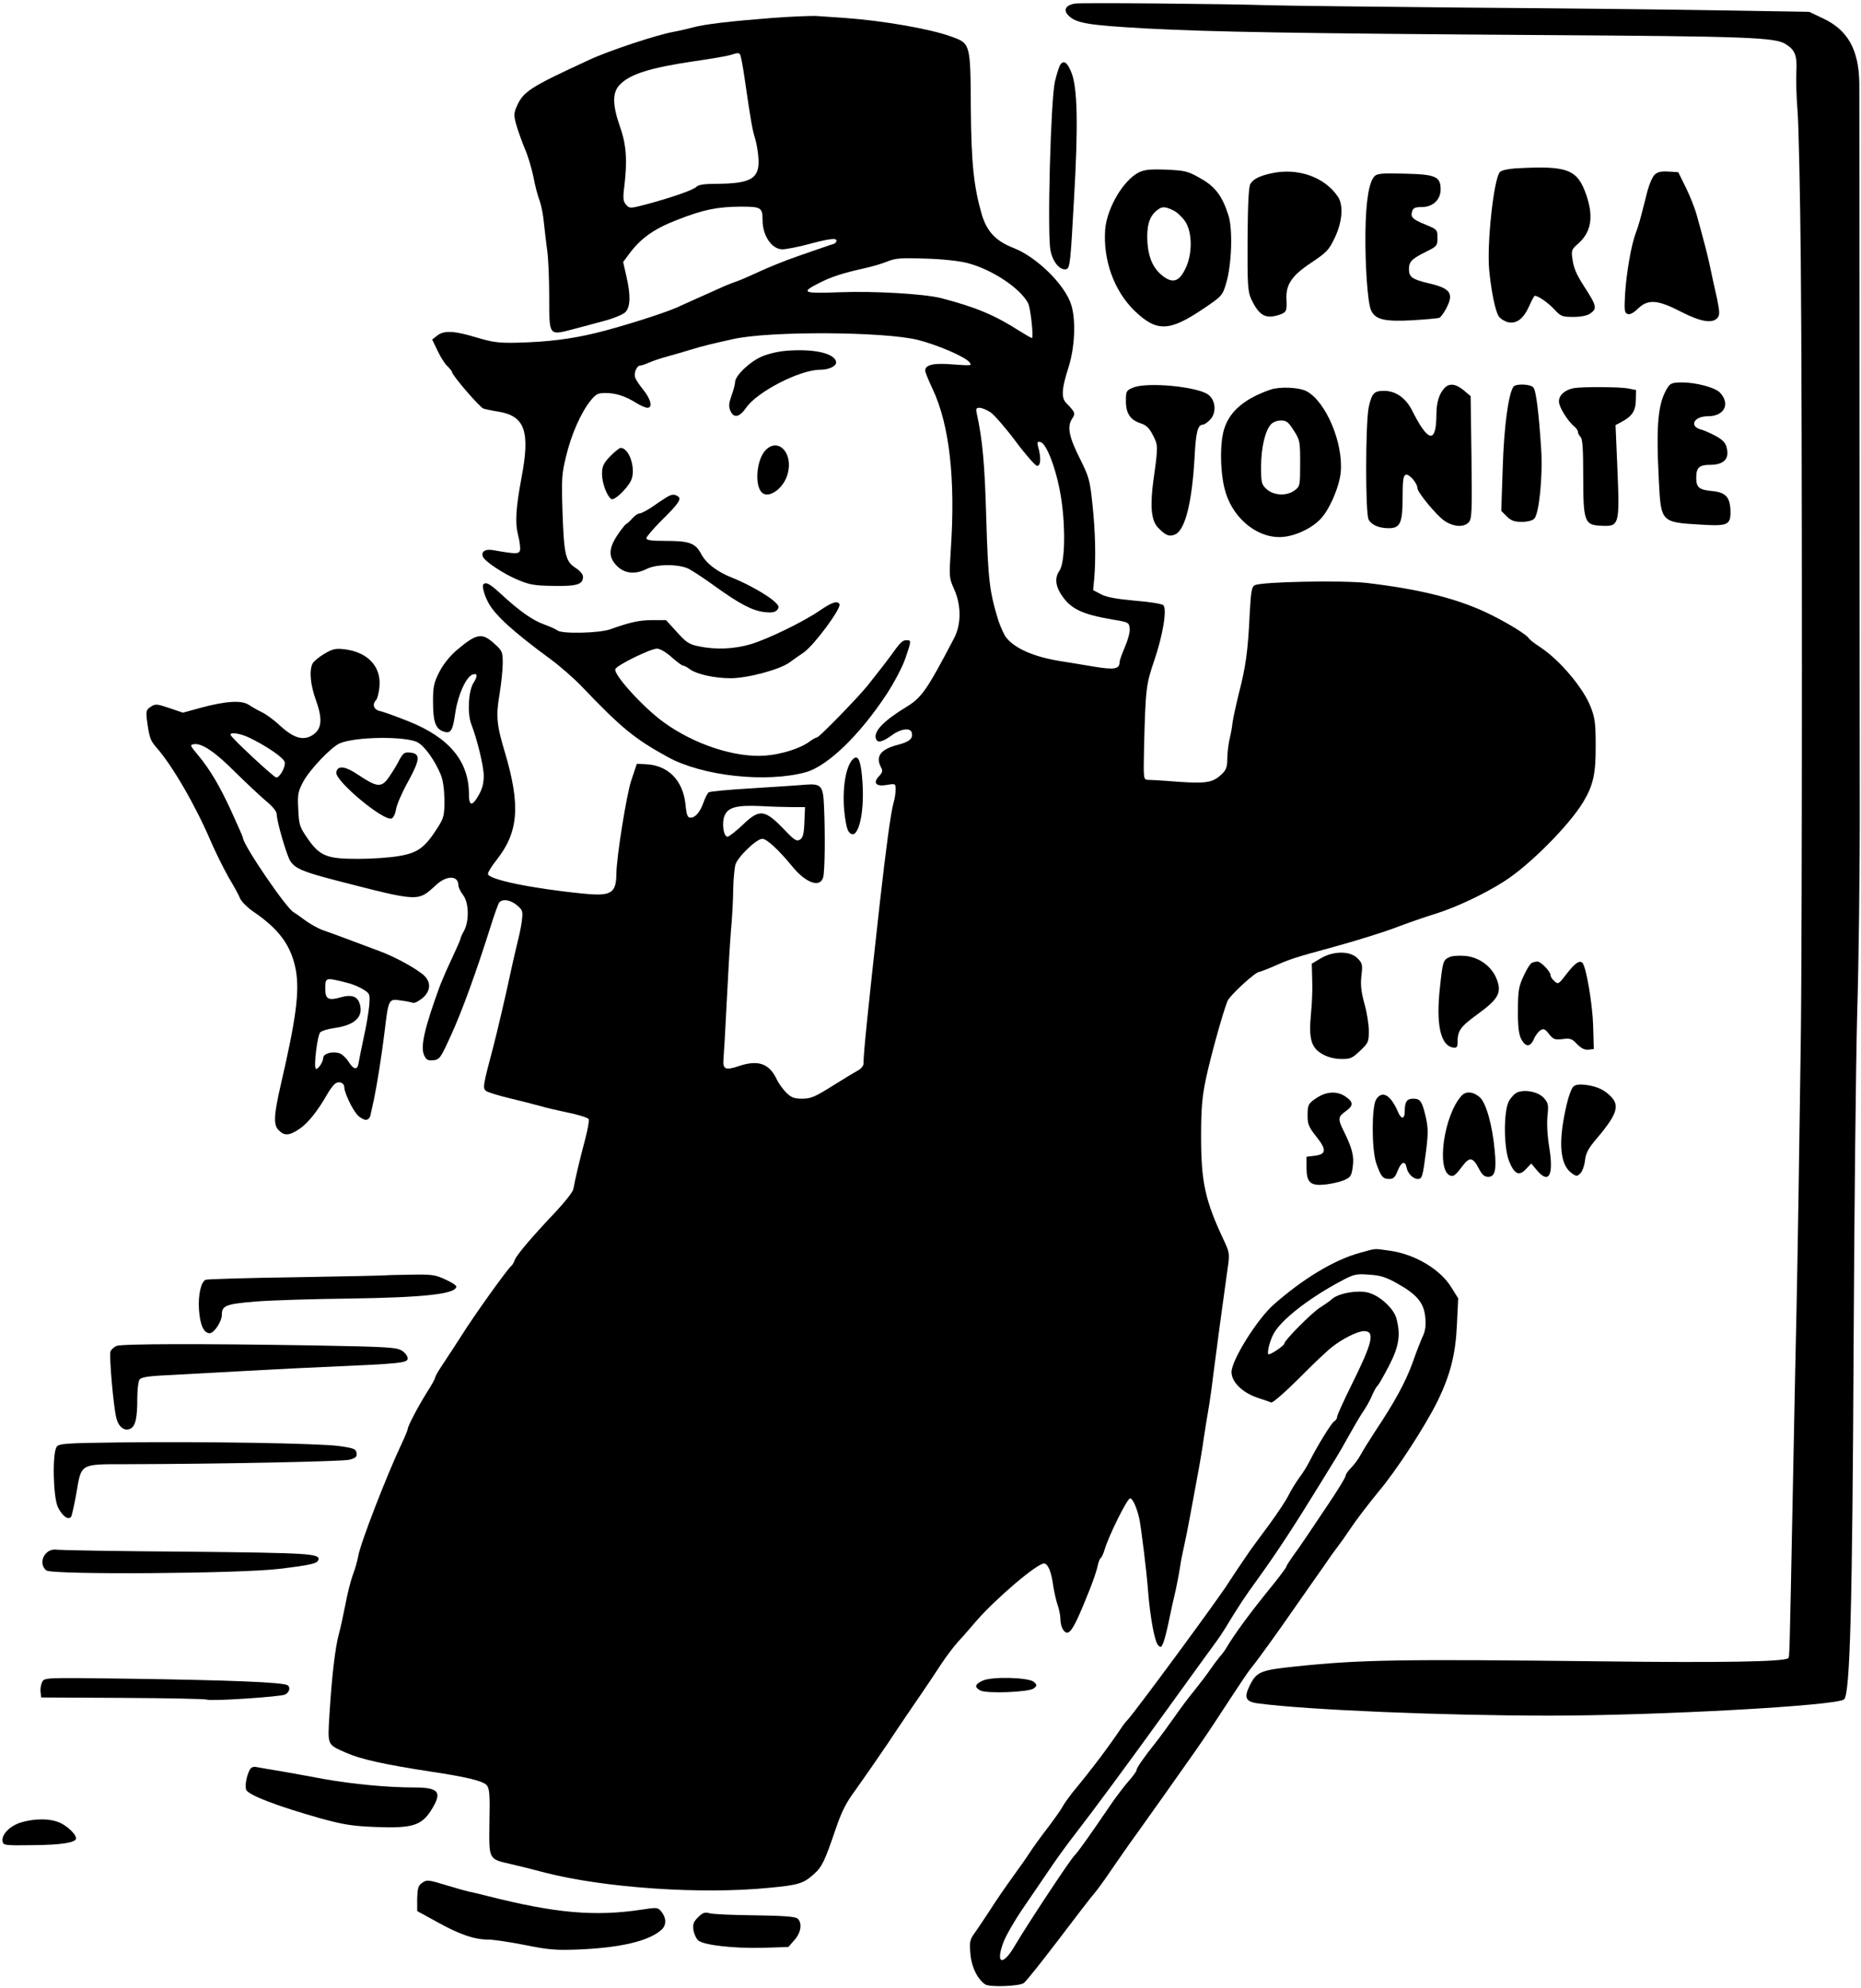 <?xml version="1.0" standalone="no"?>
<!DOCTYPE svg PUBLIC "-//W3C//DTD SVG 20010904//EN"
 "http://www.w3.org/TR/2001/REC-SVG-20010904/DTD/svg10.dtd">
<svg version="1.0" xmlns="http://www.w3.org/2000/svg"
 width="881pt" height="941pt" viewBox="0 0 881 941"
 preserveAspectRatio="xMidYMid meet">
<g transform="translate(0,941) scale(0.1,-0.1)"
fill="#000000" stroke="none">
<path d="M5088 9393 c-41 -7 -55 -29 -33 -53 36 -40 91 -49 375 -65 312 -16
686 -23 1880 -31 960 -6 1091 -11 1142 -42 46 -28 56 -54 52 -132 -2 -36 0
-121 6 -190 5 -69 12 -388 15 -710 7 -702 7 -3195 0 -3680 -3 -190 -7 -500
-10 -690 -3 -190 -7 -448 -10 -575 -3 -126 -11 -522 -18 -880 -16 -811 -15
-776 -22 -783 -16 -17 -322 -22 -880 -15 -960 11 -1143 8 -1449 -24 -166 -17
-186 -25 -217 -85 -32 -62 -24 -82 36 -90 231 -31 878 -58 1379 -58 517 0
1363 47 1396 77 28 26 39 429 45 1663 3 646 11 1360 17 1585 7 226 13 682 12
1015 0 333 -1 1210 -1 1950 0 740 -1 1386 -1 1435 -2 159 -54 253 -172 308
l-65 31 -425 7 c-234 4 -778 10 -1210 13 -432 4 -843 9 -915 11 -214 7 -898
13 -927 8z"/>
<path d="M3655 9325 c-194 -15 -324 -30 -375 -45 -19 -5 -61 -15 -93 -21 -78
-14 -305 -89 -397 -132 -286 -132 -314 -150 -346 -226 -12 -29 -12 -40 2 -88
9 -30 27 -79 39 -108 13 -29 31 -88 40 -131 8 -44 22 -95 30 -115 7 -20 17
-67 20 -105 4 -38 11 -98 16 -134 5 -36 9 -133 9 -217 0 -184 -2 -181 110
-152 41 11 110 29 153 41 45 12 87 30 98 41 24 26 25 81 4 171 l-15 66 32 43
c53 70 116 115 223 156 124 49 190 62 301 63 97 0 104 -4 104 -64 0 -74 44
-138 94 -138 17 0 67 10 111 21 107 29 145 34 145 20 0 -6 -6 -13 -12 -15 -7
-2 -29 -9 -48 -16 -19 -6 -78 -27 -130 -45 -52 -18 -134 -51 -181 -73 -47 -22
-97 -43 -110 -47 -13 -4 -48 -18 -76 -31 -29 -13 -77 -35 -105 -47 -29 -13
-71 -32 -93 -42 -65 -29 -272 -94 -384 -121 -121 -29 -224 -42 -371 -46 -90
-2 -118 2 -195 25 -106 32 -154 34 -186 8 l-23 -18 26 -54 c14 -30 35 -63 47
-73 11 -11 21 -23 21 -27 0 -15 132 -168 149 -173 9 -3 43 -10 75 -15 122 -22
146 -95 105 -311 -27 -144 -31 -214 -17 -270 8 -30 12 -63 10 -73 -4 -20 -19
-20 -126 -1 -39 7 -59 -6 -50 -31 9 -22 99 -82 165 -109 56 -24 81 -28 171
-29 111 -2 138 7 138 44 0 11 -16 29 -35 41 -48 31 -55 62 -62 264 -5 156 -4
180 17 265 24 101 70 206 116 263 25 31 35 36 70 36 49 0 95 -15 146 -47 21
-13 44 -23 53 -23 25 0 17 39 -18 83 -19 23 -37 50 -40 60 -8 21 8 57 24 57 6
0 25 6 42 14 18 8 57 21 87 29 30 8 80 23 110 32 60 18 88 25 200 50 172 39
716 36 876 -4 91 -23 222 -79 243 -105 14 -17 10 -17 -75 -11 -94 8 -134 -1
-134 -29 0 -8 16 -47 35 -87 80 -170 109 -427 86 -763 -8 -126 -8 -131 16
-185 34 -75 34 -166 0 -231 -131 -250 -154 -282 -228 -327 -108 -66 -155 -116
-142 -150 8 -21 30 -15 75 17 45 33 91 37 95 10 5 -26 -12 -41 -66 -55 -82
-21 -108 -55 -80 -107 9 -16 7 -24 -10 -42 -30 -32 -14 -50 38 -41 40 7 41 6
41 -22 0 -15 -4 -44 -10 -63 -13 -47 -35 -209 -65 -475 -55 -494 -78 -717 -77
-758 1 -11 -12 -26 -29 -35 -17 -9 -72 -43 -122 -74 -78 -49 -99 -58 -139 -58
-38 0 -52 5 -76 29 -16 16 -37 45 -46 65 -35 73 -88 91 -179 60 -63 -21 -76
-15 -72 33 2 21 9 139 15 263 6 124 15 277 20 340 6 63 11 153 11 200 1 47 6
99 10 116 10 37 100 124 128 124 21 0 79 -54 141 -130 64 -79 133 -104 147
-52 8 28 10 203 4 335 -4 99 -13 109 -90 103 -31 -3 -144 -10 -251 -17 -107
-6 -200 -15 -205 -19 -6 -5 -17 -26 -24 -47 -17 -47 -39 -73 -62 -73 -14 0
-19 12 -24 65 -13 113 -83 184 -189 188 l-41 2 -27 -80 c-22 -68 -69 -358 -70
-440 -1 -94 -25 -108 -160 -94 -243 24 -448 67 -448 93 0 8 18 38 41 66 104
132 114 258 39 510 -39 130 -43 171 -25 275 8 50 15 115 15 146 0 53 -2 59
-40 93 -59 53 -83 49 -180 -33 -32 -28 -63 -67 -81 -103 -25 -49 -29 -69 -29
-137 0 -95 11 -128 46 -142 38 -14 47 -1 60 91 12 80 50 165 80 177 25 9 27
-5 5 -40 -24 -39 -29 -144 -10 -194 29 -76 59 -199 59 -245 0 -37 -7 -63 -26
-95 -29 -51 -44 -48 -44 8 0 156 -93 268 -286 345 -60 24 -121 46 -137 49 -28
7 -36 32 -17 51 6 6 13 33 16 60 11 97 -53 167 -164 181 -43 5 -57 2 -96 -21
-25 -15 -50 -35 -56 -46 -17 -33 -11 -102 17 -178 32 -90 26 -136 -22 -164
-43 -24 -86 -10 -150 48 -27 26 -66 54 -85 63 -19 9 -47 25 -62 35 -35 23
-109 18 -228 -14 l-84 -23 -65 22 c-59 20 -66 20 -87 6 -21 -13 -23 -21 -19
-58 12 -89 16 -100 44 -133 76 -85 188 -279 259 -446 23 -53 61 -129 84 -170
24 -40 49 -85 55 -101 7 -15 34 -42 60 -60 127 -86 183 -165 204 -281 17 -102
1 -226 -72 -541 -33 -144 -35 -189 -10 -214 28 -28 50 -27 100 7 40 27 87 87
130 163 11 19 27 41 35 48 20 17 46 7 46 -16 1 -26 38 -104 62 -130 12 -13 30
-23 40 -23 10 0 20 9 22 23 3 12 10 45 16 72 16 78 37 210 51 325 18 151 19
154 75 145 26 -3 52 -9 59 -11 7 -3 26 7 44 21 44 37 43 83 -2 117 -46 35
-134 82 -202 107 -170 64 -224 84 -265 98 -25 9 -64 31 -88 49 -24 18 -47 34
-51 36 -31 12 -241 320 -241 353 0 3 -23 56 -51 117 -57 126 -106 208 -163
276 -36 43 -38 47 -18 50 37 6 102 -38 195 -132 51 -50 116 -111 144 -135 34
-28 53 -51 53 -65 0 -33 47 -194 64 -221 24 -36 60 -51 213 -91 401 -103 390
-103 478 -22 50 46 105 45 105 -2 0 -9 10 -30 22 -46 28 -35 30 -122 5 -169
-9 -16 -17 -33 -17 -38 0 -4 -18 -45 -40 -92 -22 -46 -47 -104 -56 -127 -74
-202 -95 -292 -76 -333 10 -21 18 -26 44 -23 29 3 34 10 83 118 52 113 120
301 186 510 18 58 37 111 42 118 15 19 53 14 85 -13 27 -23 28 -27 22 -77 -4
-29 -13 -71 -19 -93 -5 -22 -20 -83 -31 -135 -26 -122 -68 -301 -85 -365 -49
-185 -51 -196 -33 -209 9 -6 60 -22 115 -35 54 -13 116 -29 138 -35 22 -7 82
-21 134 -32 51 -10 96 -25 98 -31 3 -7 -5 -50 -17 -96 -21 -78 -47 -185 -56
-236 -3 -13 -40 -60 -82 -105 -112 -118 -186 -205 -195 -229 -4 -12 -11 -24
-15 -27 -18 -13 -181 -241 -237 -331 -12 -19 -56 -87 -96 -147 -16 -24 -29
-47 -29 -52 0 -5 -17 -36 -37 -67 -40 -63 -93 -163 -93 -177 0 -5 -13 -36 -29
-70 -70 -148 -196 -473 -205 -531 -4 -22 -15 -62 -26 -90 -10 -27 -26 -90 -35
-140 -10 -49 -23 -112 -31 -140 -17 -62 -33 -199 -44 -375 -9 -153 -13 -145
77 -185 69 -31 181 -56 403 -90 167 -25 246 -44 264 -64 13 -15 16 -42 13
-174 -2 -181 -6 -175 103 -200 36 -8 108 -26 160 -40 280 -72 738 -104 1060
-72 139 13 163 20 212 64 39 34 52 61 104 214 29 85 50 126 94 185 31 43 101
144 156 225 54 82 123 183 152 225 29 42 73 108 97 145 25 38 61 85 79 105 19
20 58 65 87 99 93 107 288 273 321 273 19 0 35 -38 44 -105 4 -27 13 -67 20
-89 8 -21 14 -53 14 -70 0 -18 6 -41 14 -51 26 -35 47 -3 122 185 19 47 37
100 40 118 4 18 10 34 14 37 5 3 14 22 20 43 21 68 104 235 119 240 12 4 34
-46 45 -98 10 -54 34 -246 41 -340 10 -125 31 -240 48 -257 12 -12 15 -11 25
14 6 15 18 64 27 108 9 44 23 107 31 140 7 33 16 80 20 105 3 25 12 70 19 100
7 30 20 96 29 145 9 50 25 137 36 195 11 58 24 137 29 175 6 39 15 97 21 130
6 33 17 110 24 170 14 111 47 355 67 497 11 74 10 79 -16 135 -91 193 -109
279 -109 498 0 124 5 184 22 265 21 101 80 315 103 372 11 27 132 138 150 138
4 0 32 11 61 23 85 38 103 44 298 97 102 28 230 68 285 89 55 21 141 51 190
66 95 29 233 94 325 153 120 76 308 265 375 376 48 80 60 135 59 271 0 101 -4
130 -24 180 -34 88 -145 220 -237 281 -28 18 -53 38 -55 42 -6 15 -91 68 -177
111 -150 75 -329 121 -591 152 -116 13 -499 6 -530 -11 -15 -8 -18 -30 -24
-137 -8 -174 -19 -250 -50 -370 -14 -57 -28 -121 -31 -142 -2 -22 -9 -59 -15
-83 -5 -24 -10 -64 -10 -90 0 -38 -5 -52 -27 -73 -47 -43 -74 -46 -273 -30
-30 2 -65 4 -76 4 -21 1 -21 4 -18 154 7 280 10 298 48 410 41 120 62 245 43
263 -7 6 -67 16 -134 21 -87 8 -133 16 -160 30 l-38 20 5 54 c8 91 6 218 -8
349 -12 116 -16 131 -57 214 -54 106 -64 155 -41 192 18 27 17 32 -26 76 -25
25 -22 69 10 168 30 94 36 221 14 295 -28 95 -163 228 -273 271 -85 33 -126
77 -151 158 -38 131 -50 244 -52 501 -2 313 -1 309 -96 343 -99 36 -327 75
-500 87 -47 3 -105 7 -130 9 -25 2 -121 -2 -215 -9z m-151 -174 c3 -5 13 -55
21 -112 31 -213 37 -245 51 -289 7 -25 14 -69 15 -98 3 -88 -39 -111 -198
-112 -57 0 -86 -4 -96 -14 -15 -16 -124 -53 -244 -85 -70 -18 -73 -18 -89 0
-14 16 -16 29 -8 91 14 119 9 195 -21 278 -36 104 -37 162 -1 199 48 50 142
80 351 111 77 11 154 24 170 29 40 12 43 12 49 2z m1076 -986 c116 -30 250
-119 287 -190 12 -23 27 -165 18 -165 -3 0 -31 16 -61 35 -116 74 -204 111
-369 154 -79 20 -314 34 -476 28 -180 -7 -192 -2 -98 45 55 28 107 45 214 69
33 7 80 21 105 31 38 16 66 18 180 14 81 -2 161 -11 200 -21z m110 -707 c18
-13 72 -75 119 -138 47 -63 93 -115 101 -115 17 0 19 40 5 88 -6 25 -5 28 10
25 31 -6 81 -143 100 -276 20 -137 16 -298 -10 -334 -21 -30 -19 -67 5 -106
45 -73 98 -99 251 -125 72 -12 74 -13 77 -42 2 -17 -9 -56 -23 -88 -14 -32
-25 -64 -25 -71 0 -33 -25 -37 -122 -21 -51 9 -122 20 -158 26 -125 20 -215
59 -257 112 -10 13 -26 49 -36 78 -43 139 -49 192 -58 484 -7 259 -18 376 -45
498 -5 22 -3 27 13 27 11 0 35 -10 53 -22z m-3515 -1537 c83 -39 170 -98 173
-119 4 -23 -24 -72 -40 -72 -11 0 -211 186 -216 201 -6 15 41 9 83 -10z m801
-24 c33 -17 81 -83 110 -152 11 -26 17 -68 18 -121 0 -74 -3 -85 -32 -131 -60
-94 -93 -119 -180 -134 -42 -8 -131 -14 -197 -14 -149 0 -181 13 -240 98 -37
54 -40 65 -43 137 -4 71 -1 84 24 131 32 59 134 165 173 181 76 32 310 34 367
5z m1777 -307 l58 0 -3 -71 c-2 -56 -7 -74 -21 -83 -15 -9 -26 -3 -68 41 -99
104 -122 107 -204 28 -32 -30 -64 -55 -71 -55 -19 0 -28 65 -14 99 16 40 57
51 170 46 52 -3 121 -5 153 -5z m-2108 -832 c22 -5 55 -19 73 -30 33 -20 34
-22 30 -77 -3 -31 -14 -99 -26 -151 -11 -52 -22 -106 -24 -119 -5 -37 -23 -36
-48 4 -12 19 -33 38 -46 41 -35 9 -74 -3 -74 -24 -1 -20 -27 -58 -35 -50 -11
10 8 159 21 172 7 7 36 16 65 20 94 13 137 49 124 107 -9 42 -37 54 -91 39
-59 -17 -74 -9 -74 38 0 57 -2 57 105 30z"/>
<path d="M1883 5799 c-15 -28 -39 -64 -51 -80 -30 -36 -53 -32 -135 23 -63 43
-100 47 -105 12 -6 -40 224 -232 262 -218 8 3 18 23 21 45 4 22 29 80 57 130
57 104 59 132 11 137 -30 3 -35 -1 -60 -49z"/>
<path d="M5021 9106 c-6 -7 -18 -44 -27 -82 -20 -88 -37 -722 -21 -799 11 -56
45 -96 75 -89 17 5 20 31 36 326 21 355 17 534 -12 605 -19 47 -35 59 -51 39z"/>
<path d="M7173 8613 c-37 -3 -66 -9 -73 -18 -29 -35 -62 -340 -50 -465 10
-100 28 -190 45 -217 8 -12 28 -24 44 -28 41 -9 74 17 101 78 11 26 23 47 26
47 16 0 63 -33 92 -64 30 -33 37 -36 90 -36 36 0 66 6 80 16 34 24 32 35 -33
135 -33 52 -46 83 -51 123 -6 40 -4 46 26 72 63 55 75 127 40 230 -43 124 -88
141 -337 127z"/>
<path d="M5391 8594 c-74 -38 -150 -168 -159 -269 -11 -145 42 -292 139 -386
104 -100 163 -99 320 6 94 63 96 66 113 122 27 88 33 259 11 325 -29 91 -63
136 -134 175 -58 33 -71 36 -160 40 -77 3 -103 0 -130 -13z m162 -179 c18 -8
43 -32 57 -52 35 -51 36 -157 1 -226 -28 -58 -57 -68 -100 -38 -49 35 -73 85
-79 162 -5 76 8 123 42 151 26 22 39 22 79 3z"/>
<path d="M6020 8590 c-57 -12 -88 -28 -101 -51 -8 -15 -12 -100 -13 -263 -1
-215 1 -245 17 -281 38 -80 69 -97 136 -74 31 11 34 18 31 75 -3 67 26 110
115 169 76 51 86 61 114 120 36 76 42 155 14 195 -62 92 -189 137 -313 110z"/>
<path d="M7832 8582 c-10 -10 -27 -50 -36 -88 -33 -131 -38 -149 -53 -189 -21
-56 -43 -184 -50 -287 -4 -76 -3 -89 12 -94 11 -4 27 4 49 25 47 46 93 43 203
-14 93 -48 150 -58 174 -29 11 13 10 29 -3 93 -10 42 -24 108 -32 146 -14 66
-26 110 -63 245 -8 30 -31 89 -51 130 l-37 75 -47 3 c-36 2 -52 -2 -66 -16z"/>
<path d="M6507 8576 c-26 -27 -41 -115 -43 -265 -2 -151 10 -331 26 -368 19
-45 62 -56 193 -49 65 4 124 9 131 12 7 3 23 25 35 49 34 68 16 91 -89 115
-75 18 -90 29 -90 66 0 36 13 49 84 84 48 24 51 27 51 64 0 39 -2 40 -52 61
-65 26 -77 37 -68 64 5 17 14 21 46 21 52 0 89 35 89 83 0 61 -23 72 -170 75
-105 3 -130 1 -143 -12z"/>
<path d="M3725 7750 c-41 -3 -92 -15 -122 -29 -56 -25 -123 -90 -123 -119 0
-9 -7 -38 -17 -64 -13 -38 -14 -52 -5 -73 16 -36 43 -30 74 15 52 76 255 180
350 180 44 0 80 18 76 38 -8 40 -105 62 -233 52z"/>
<path d="M7896 7578 c-47 -73 -57 -171 -43 -443 10 -197 10 -197 198 -208 131
-8 143 -2 141 69 -3 63 -24 84 -88 90 -61 6 -74 17 -74 63 0 48 14 61 66 61
61 0 89 26 80 72 -5 29 -15 42 -49 62 -24 13 -56 28 -71 32 -62 15 -39 64 30
64 78 0 107 60 55 113 -23 23 -112 47 -178 47 -44 0 -55 -4 -67 -22z"/>
<path d="M5363 7575 c-31 -13 -33 -17 -33 -63 0 -59 21 -90 71 -106 25 -8 40
-22 57 -56 25 -48 25 -51 2 -215 -16 -121 -10 -188 21 -221 36 -38 54 -46 83
-33 47 22 79 152 91 363 6 120 15 156 39 156 7 0 23 11 35 24 31 33 26 92 -9
118 -53 39 -293 61 -357 33z"/>
<path d="M6837 7572 c-25 -27 -37 -69 -37 -125 -1 -139 -39 -132 -116 22 -30
58 -77 91 -131 91 -48 0 -58 -10 -73 -75 -16 -70 -17 -504 -1 -534 14 -26 49
-41 96 -41 54 0 65 26 65 146 0 80 3 103 15 107 15 6 55 -40 55 -63 0 -20 90
-129 128 -155 43 -29 92 -32 115 -7 15 16 16 50 13 308 l-4 289 -33 28 c-38
31 -69 35 -92 9z"/>
<path d="M7164 7579 c-24 -39 -44 -190 -50 -380 l-7 -207 26 -26 c20 -20 36
-26 71 -26 26 0 51 6 59 15 23 22 41 199 33 328 -11 171 -24 278 -37 293 -14
17 -85 19 -95 3z"/>
<path d="M6015 7566 c-120 -41 -191 -100 -218 -181 -22 -62 -22 -194 -1 -283
30 -132 142 -233 259 -234 62 -1 146 35 193 82 44 43 92 154 99 224 13 141
-71 337 -163 385 -36 18 -125 22 -169 7z m110 -194 c29 -45 30 -52 30 -155 0
-104 -1 -109 -25 -127 -37 -29 -100 -26 -134 5 -24 22 -26 30 -26 107 0 88 19
170 47 200 9 10 30 18 47 18 26 0 36 -8 61 -48z"/>
<path d="M7451 7573 c-43 -8 -71 -33 -71 -63 0 -26 40 -91 73 -119 9 -7 17
-19 17 -25 0 -7 6 -18 13 -25 9 -9 12 -60 12 -184 0 -214 6 -231 80 -235 93
-5 93 -3 81 290 l-8 186 28 15 c50 26 68 53 68 105 l1 46 -40 8 c-43 7 -215 8
-254 1z"/>
<path d="M3623 7278 c-40 -43 -51 -156 -20 -195 30 -39 107 12 126 85 27 99
-46 174 -106 110z"/>
<path d="M2888 7250 c-32 -34 -38 -48 -38 -84 0 -42 23 -104 44 -118 13 -9 72
46 92 85 27 51 -5 157 -48 157 -6 0 -28 -18 -50 -40z"/>
<path d="M3150 7053 c-14 -9 -44 -29 -67 -45 -23 -15 -48 -28 -55 -28 -8 0
-24 -11 -35 -24 -11 -13 -25 -25 -30 -27 -4 -2 -23 -26 -41 -53 -42 -64 -42
-104 -1 -145 36 -36 86 -41 140 -14 46 24 152 24 199 1 19 -10 76 -47 125 -83
117 -84 176 -115 234 -122 35 -4 50 -1 60 10 11 14 9 20 -14 41 -31 29 -129
84 -195 110 -74 29 -126 68 -150 113 -28 53 -56 63 -171 63 -65 0 -89 3 -89
13 0 6 32 44 70 82 84 83 98 104 79 116 -19 12 -30 10 -59 -8z"/>
<path d="M2288 6644 c-7 -7 5 -52 23 -85 31 -60 121 -141 294 -268 44 -32 109
-89 145 -126 194 -203 253 -251 413 -339 163 -89 464 -122 651 -71 104 29 255
175 383 369 36 55 76 131 89 170 29 84 29 86 5 86 -19 0 -29 -10 -76 -76 -20
-27 -50 -66 -108 -139 -46 -57 -229 -245 -239 -245 -5 0 -21 -9 -36 -20 -43
-32 -131 -60 -207 -66 -141 -12 -339 52 -485 159 -94 68 -237 225 -227 250 7
19 167 97 197 97 15 0 43 -17 69 -40 25 -22 49 -40 54 -40 5 0 21 -8 35 -19
34 -23 116 -41 191 -41 80 0 233 41 279 75 20 15 51 36 67 47 50 35 180 211
169 229 -10 17 -35 9 -92 -30 -82 -56 -246 -135 -328 -160 -79 -23 -165 -27
-246 -10 -46 9 -60 19 -104 68 l-51 56 -64 0 c-63 0 -106 -10 -199 -43 -52
-19 -229 -23 -251 -6 -8 6 -36 19 -64 29 -54 19 -117 64 -205 145 -52 48 -70
57 -82 44z"/>
<path d="M4044 5822 c-36 -24 -57 -127 -48 -243 4 -47 13 -94 21 -104 40 -56
77 71 66 232 -6 93 -18 129 -39 115z"/>
<path d="M6252 4874 l-42 -25 2 -77 c2 -42 -1 -115 -6 -162 -11 -116 1 -159
54 -189 24 -14 58 -23 88 -23 44 -1 53 3 90 38 39 37 42 42 42 94 0 31 -9 89
-21 130 -15 56 -19 89 -14 132 6 52 5 59 -19 83 -35 35 -114 35 -174 -1z"/>
<path d="M6864 4881 c-32 -14 -34 -19 -47 -142 -20 -176 2 -278 62 -287 17 -3
21 2 21 25 0 55 13 73 95 133 102 74 117 104 87 174 -26 57 -85 98 -150 102
-26 2 -57 0 -68 -5z"/>
<path d="M7252 4853 c-7 -3 -25 -30 -39 -62 -23 -49 -27 -69 -27 -161 -1 -74
4 -114 14 -135 21 -41 43 -43 61 -4 7 18 22 37 32 43 14 9 22 6 40 -18 21 -26
28 -28 64 -24 36 5 45 2 69 -24 20 -20 36 -28 54 -26 l25 3 -3 110 c-3 103
-33 280 -51 298 -14 14 -37 -3 -76 -54 -36 -47 -39 -49 -56 -33 -11 9 -19 22
-19 29 0 17 -46 65 -62 64 -7 0 -19 -3 -26 -6z"/>
<path d="M7449 4268 c-10 -8 -26 -53 -38 -111 -34 -157 -25 -257 26 -297 24
-18 28 -19 43 -5 10 9 20 36 23 60 3 33 15 57 43 91 107 125 123 167 83 211
-32 34 -65 50 -119 58 -31 4 -50 2 -61 -7z"/>
<path d="M7183 4240 c-12 -5 -30 -24 -40 -42 -25 -47 -25 -214 0 -281 25 -64
48 -76 81 -40 l25 26 26 -31 c58 -69 81 -25 59 109 -9 56 -12 115 -8 149 5 50
4 59 -17 83 -26 29 -87 42 -126 27z"/>
<path d="M6240 4218 c-46 -29 -50 -35 -50 -89 0 -39 6 -54 41 -98 50 -62 48
-84 -6 -91 l-40 -5 0 -54 c1 -69 19 -85 91 -77 28 3 67 12 86 20 32 14 36 20
42 64 7 51 -3 88 -43 169 -28 56 -27 68 9 93 38 27 38 43 1 69 -37 27 -87 26
-131 -1z"/>
<path d="M6918 4223 c-83 -94 -119 -351 -53 -377 16 -6 26 2 59 46 33 44 49
41 77 -13 15 -29 26 -39 44 -39 32 0 40 30 31 124 -11 121 -41 227 -71 253
-31 27 -66 30 -87 6z"/>
<path d="M6515 4207 c-22 -34 -22 -236 0 -302 22 -63 31 -75 62 -75 19 0 28 8
40 40 17 42 35 48 42 14 4 -27 31 -54 52 -54 21 0 24 8 40 132 10 79 10 108 0
155 -18 80 -27 93 -60 93 -31 0 -41 -14 -41 -61 0 -37 -17 -38 -32 -1 -35 80
-74 103 -103 59z"/>
<path d="M6440 3481 c-123 -33 -270 -122 -411 -246 -78 -69 -199 -263 -199
-319 0 -47 52 -98 125 -122 28 -9 56 -19 63 -22 7 -2 64 47 131 114 65 66 135
132 156 148 50 40 123 76 152 76 54 0 41 -54 -58 -253 -38 -77 -69 -145 -69
-152 0 -8 -6 -18 -14 -22 -13 -8 -78 -113 -116 -188 -11 -22 -33 -58 -50 -80
-16 -22 -38 -58 -49 -80 -10 -22 -52 -85 -92 -140 -41 -55 -82 -111 -92 -125
-36 -52 -92 -136 -102 -152 -36 -60 -438 -606 -477 -648 -8 -8 -22 -26 -31
-40 -62 -92 -138 -193 -230 -304 -17 -22 -39 -52 -47 -67 -8 -15 -40 -60 -71
-101 -31 -40 -68 -91 -82 -113 -14 -22 -52 -76 -84 -120 -32 -44 -80 -114
-106 -155 -27 -41 -60 -91 -74 -110 -22 -31 -24 -41 -19 -99 5 -60 33 -118 70
-143 20 -14 160 -9 182 6 12 8 86 102 167 208 80 106 155 203 166 215 11 12
47 61 80 110 33 48 89 129 125 178 36 50 90 126 121 170 31 44 85 121 120 170
36 50 100 143 142 208 114 174 142 216 158 235 25 30 129 174 186 257 31 44
81 116 112 160 31 44 67 95 79 113 13 18 28 39 33 45 6 7 33 45 60 85 27 41
86 117 130 171 85 100 224 314 281 431 60 123 85 222 91 360 l6 125 -33 53
c-52 84 -170 155 -288 172 -80 11 -63 13 -142 -9z m172 -144 c95 -53 128 -92
135 -159 4 -39 1 -65 -10 -89 -9 -19 -32 -77 -50 -129 -34 -93 -84 -185 -180
-329 -26 -40 -56 -88 -66 -107 -10 -19 -30 -46 -45 -61 -14 -14 -26 -31 -26
-38 0 -7 -33 -61 -73 -121 -40 -60 -90 -134 -110 -164 -20 -30 -50 -73 -67
-96 -16 -23 -30 -44 -30 -48 0 -4 -26 -39 -57 -78 -115 -141 -190 -243 -229
-310 -6 -10 -20 -29 -31 -41 -10 -12 -31 -40 -46 -62 -15 -22 -48 -65 -72 -95
-25 -30 -67 -86 -94 -125 -27 -38 -68 -95 -92 -125 -55 -69 -89 -118 -89 -129
0 -5 -17 -28 -38 -52 -21 -24 -55 -69 -76 -99 -114 -167 -160 -232 -181 -254
-24 -25 -230 -338 -279 -422 -58 -101 -95 -92 -56 13 12 32 57 110 101 173 43
63 103 151 133 195 30 44 78 109 106 145 83 107 243 323 440 596 102 141 200
277 218 301 19 25 41 58 50 73 61 101 95 153 157 238 91 126 172 250 290 442
32 52 68 111 80 130 12 19 39 66 60 104 21 38 50 88 66 112 16 23 37 60 45 81
9 21 20 40 24 43 5 3 29 45 54 93 49 94 58 149 36 229 -13 45 -75 103 -129
119 -49 15 -144 -1 -175 -29 -12 -11 -37 -28 -56 -40 -37 -22 -170 -156 -170
-171 0 -9 -61 -51 -74 -51 -10 0 3 59 22 95 33 65 164 168 317 250 65 35 75
37 137 32 52 -3 80 -12 130 -40z"/>
<path d="M1827 3374 c-1 -1 -190 -5 -421 -9 -230 -3 -425 -9 -432 -12 -22 -8
-37 -72 -32 -142 5 -73 23 -111 51 -111 20 0 57 55 57 86 0 45 18 52 160 64
74 6 273 12 441 14 360 5 509 22 509 57 0 6 -24 21 -53 34 -47 22 -65 24 -165
22 -63 -1 -114 -2 -115 -3z"/>
<path d="M552 3040 c-12 -5 -25 -17 -29 -26 -7 -19 14 -264 28 -316 11 -44 40
-64 68 -49 23 13 31 51 31 145 0 39 5 78 10 86 7 11 38 17 127 21 421 23 542
30 743 39 368 16 400 19 400 41 0 10 -12 27 -27 36 -24 16 -67 19 -408 25
-544 9 -916 8 -943 -2z"/>
<path d="M559 2583 c-242 -3 -279 -5 -290 -20 -22 -26 -18 -237 5 -286 21 -43
50 -64 63 -45 4 7 15 58 25 113 23 138 17 135 227 135 466 1 1030 13 1064 21
31 8 38 14 35 32 -3 19 -12 23 -83 33 -92 13 -641 22 -1046 17z"/>
<path d="M219 2059 c-25 -25 -24 -64 1 -82 31 -21 922 -15 1105 8 148 18 177
25 182 42 10 30 -42 33 -619 39 -321 2 -598 7 -616 9 -23 3 -39 -2 -53 -16z"/>
<path d="M200 1450 c-6 -12 -10 -33 -8 -48 l3 -26 387 -2 c212 -1 391 -5 396
-8 15 -9 351 13 372 24 21 11 26 35 11 44 -23 14 -269 24 -763 31 -384 5 -387
5 -398 -15z"/>
<path d="M4653 1456 c-38 -17 -42 -31 -12 -47 30 -16 231 -8 253 10 16 13 16
16 1 30 -22 22 -197 27 -242 7z"/>
<path d="M1182 1033 c-15 -29 -23 -73 -17 -93 8 -25 146 -78 355 -137 103 -28
148 -36 256 -40 172 -7 218 6 263 76 57 89 41 111 -79 111 -125 0 -291 16
-421 39 -63 12 -154 28 -204 37 -49 8 -102 17 -117 20 -19 4 -29 0 -36 -13z"/>
<path d="M98 784 c-51 -16 -91 -56 -86 -88 3 -20 9 -21 146 -19 131 1 202 12
202 32 0 18 -35 53 -70 71 -46 24 -123 25 -192 4z"/>
<path d="M1995 496 c-15 -11 -19 -27 -20 -72 l0 -59 95 -52 c106 -59 176 -83
243 -83 25 0 103 -12 174 -26 108 -22 146 -25 248 -21 201 8 338 40 397 94 23
21 23 55 0 84 -18 22 -21 22 -93 11 -223 -34 -412 -17 -734 65 -33 8 -71 18
-85 20 -14 3 -60 16 -103 29 -91 28 -97 29 -122 10z"/>
<path d="M3304 335 c-22 -22 -25 -33 -21 -62 4 -19 14 -41 24 -48 29 -22 169
-37 301 -34 l124 4 29 33 c32 36 38 82 14 102 -11 9 -69 13 -203 15 -103 1
-199 5 -214 10 -22 6 -32 2 -54 -20z"/>
</g>
</svg>
